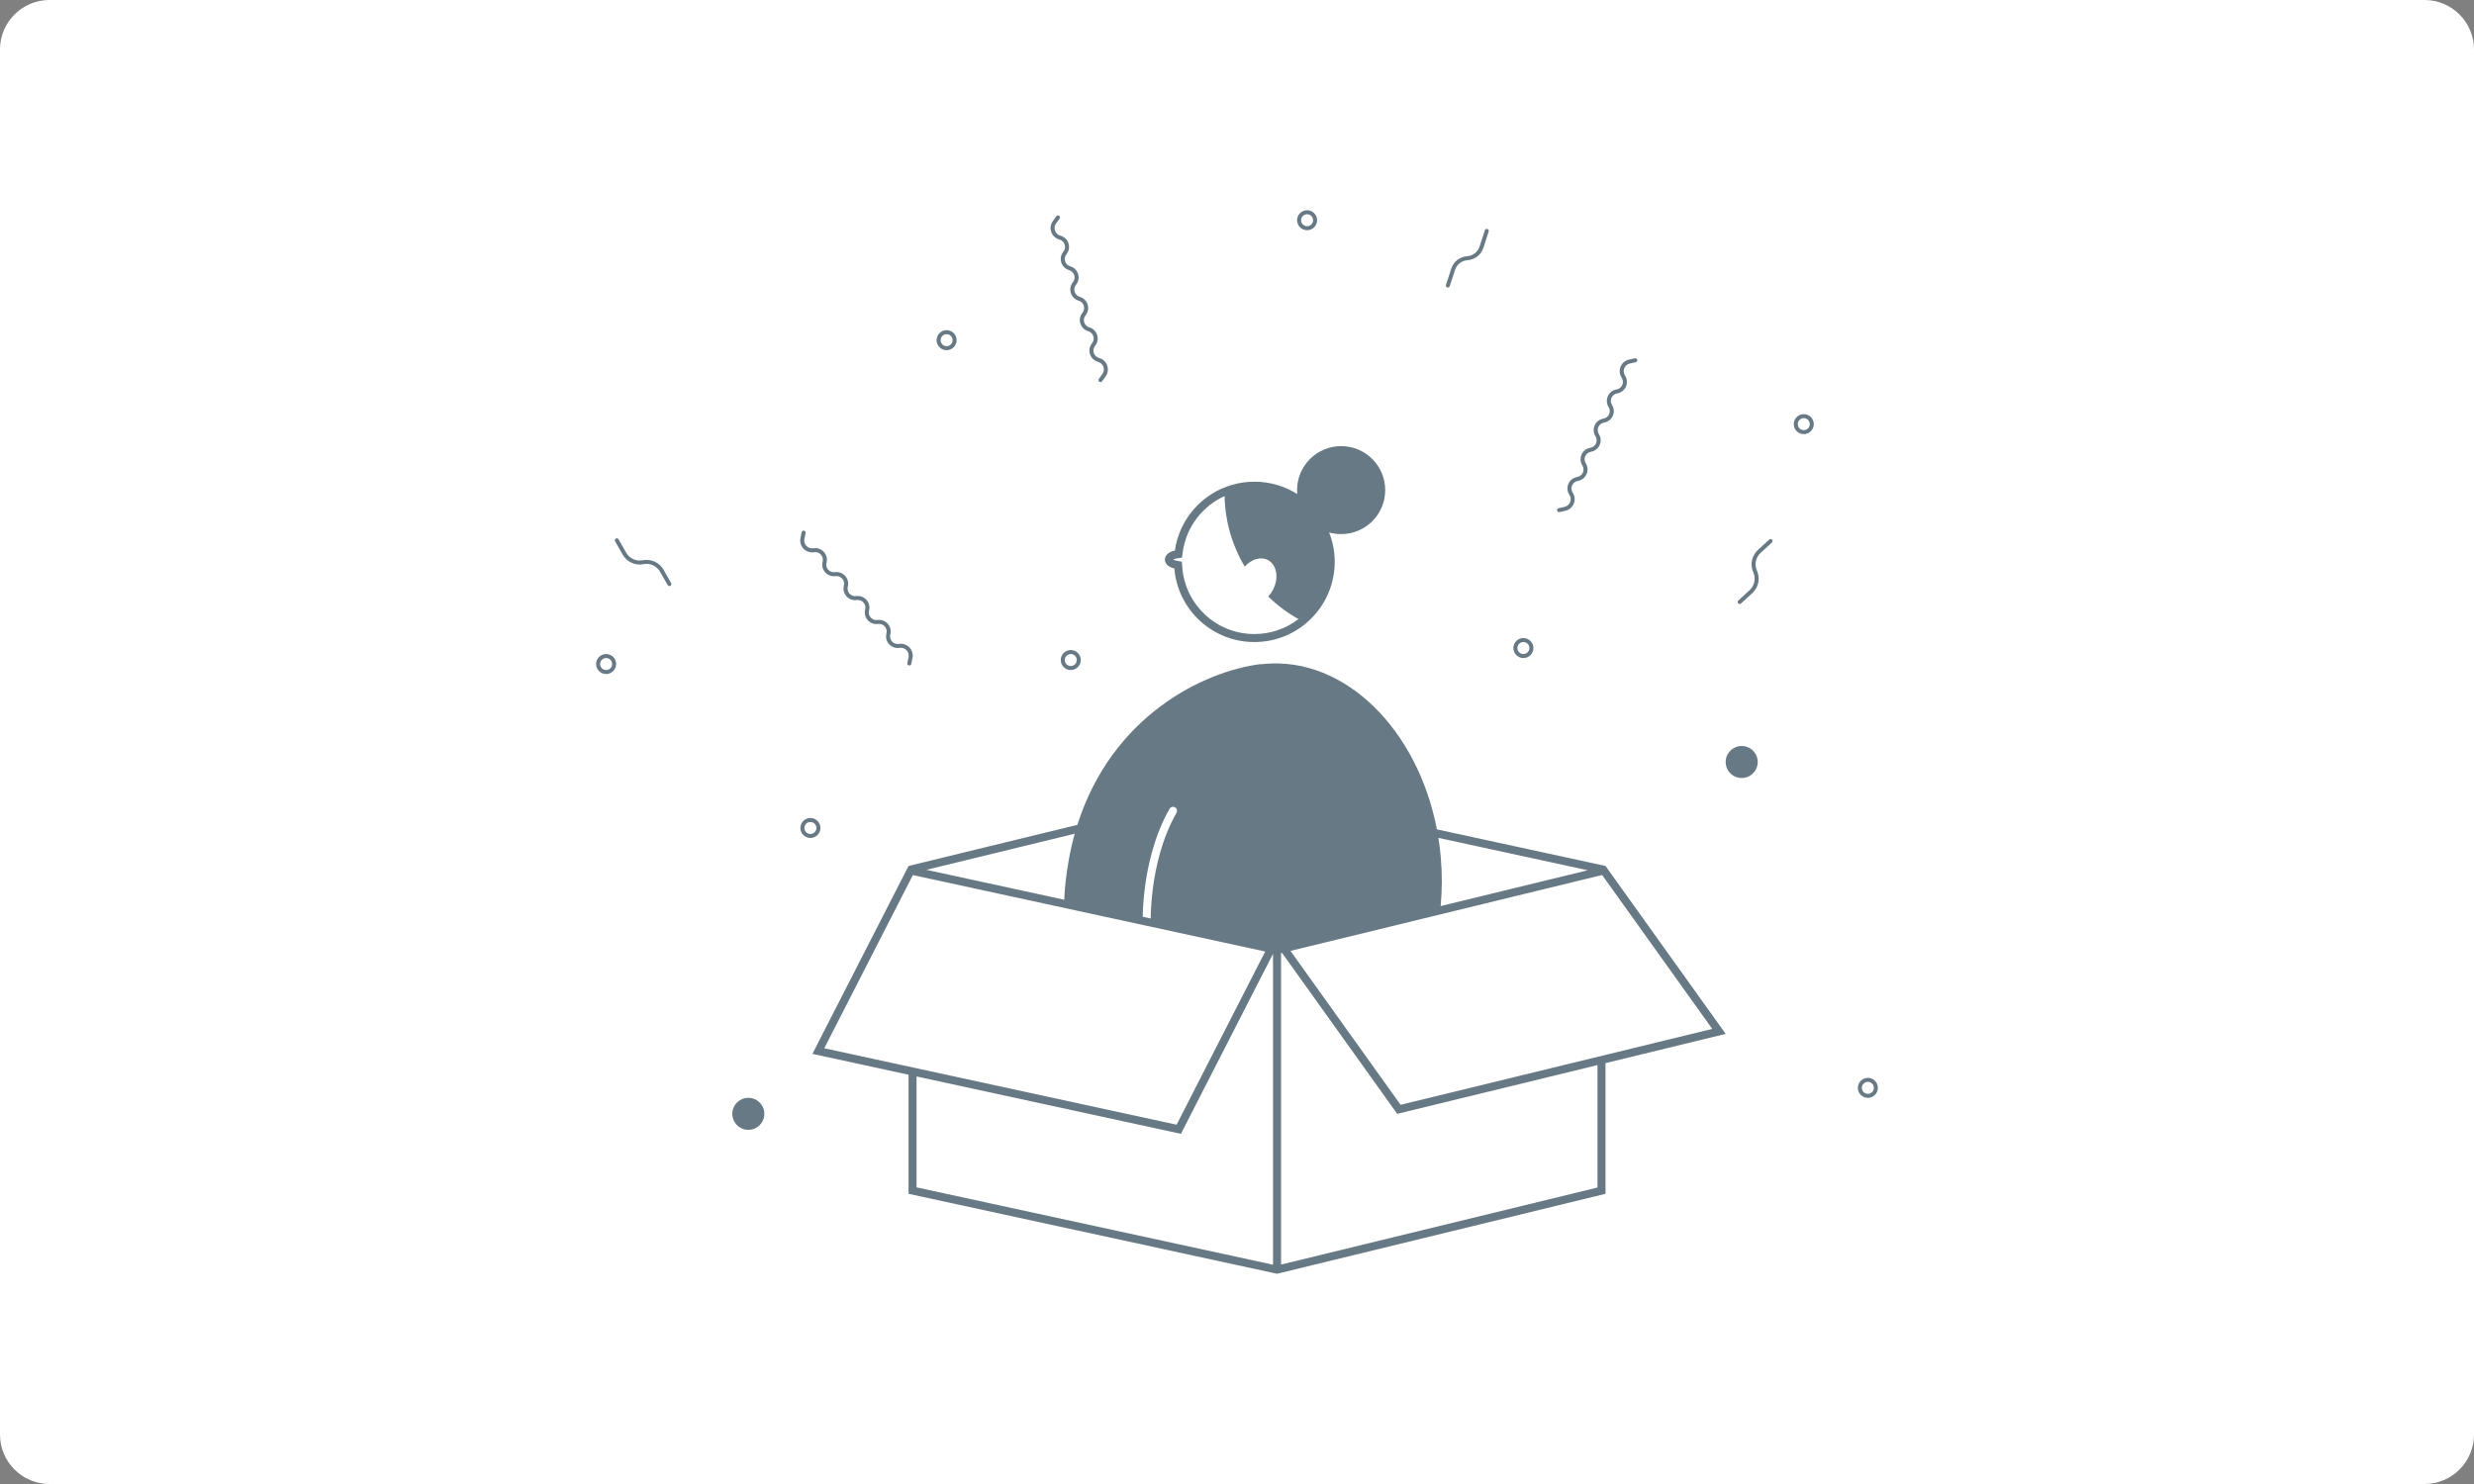 <svg
  width="200"
  height="120"
  viewBox="0 0 200 120"
  fill="none"
  xmlns="http://www.w3.org/2000/svg"
>
  <rect x="0" y="0" width="200" height="120" fill="#808080" stroke="none"/>
  <path
    d="M0 4C0 1.791 1.791 0 4 0H196C198.209 0 200 1.791 200 4V116C200 118.209 198.209 120 196 120H4C1.791 120 0 118.209 0 116V4Z"
    fill="white"
  />
  <path
    fill-rule="evenodd"
    clip-rule="evenodd"
    d="M106.476 17.808C106.476 18.255 106.114 18.616 105.667 18.616C105.22 18.616 104.857 18.255 104.857 17.808C104.857 17.362 105.22 17 105.667 17C106.114 17 106.476 17.362 106.476 17.808ZM106.152 17.808C106.152 18.076 105.935 18.293 105.667 18.293C105.398 18.293 105.181 18.076 105.181 17.808C105.181 17.54 105.398 17.323 105.667 17.323C105.935 17.323 106.152 17.54 106.152 17.808Z"
    fill="#002033"
    fill-opacity="0.6"
  />
  <path
    fill-rule="evenodd"
    clip-rule="evenodd"
    d="M77.333 27.508C77.333 27.954 76.971 28.316 76.524 28.316C76.077 28.316 75.714 27.954 75.714 27.508C75.714 27.061 76.077 26.699 76.524 26.699C76.971 26.699 77.333 27.061 77.333 27.508ZM77.01 27.508C77.01 27.775 76.792 27.992 76.524 27.992C76.255 27.992 76.038 27.775 76.038 27.508C76.038 27.24 76.255 27.023 76.524 27.023C76.792 27.023 77.01 27.24 77.01 27.508Z"
    fill="#002033"
    fill-opacity="0.6"
  />
  <path
    fill-rule="evenodd"
    clip-rule="evenodd"
    d="M123.152 53.211C123.599 53.211 123.962 52.849 123.962 52.402C123.962 51.956 123.599 51.594 123.152 51.594C122.705 51.594 122.343 51.956 122.343 52.402C122.343 52.849 122.705 53.211 123.152 53.211ZM123.152 52.887C123.421 52.887 123.638 52.67 123.638 52.402C123.638 52.134 123.421 51.917 123.152 51.917C122.884 51.917 122.667 52.134 122.667 52.402C122.667 52.67 122.884 52.887 123.152 52.887Z"
    fill="#002033"
    fill-opacity="0.6"
  />
  <path
    fill-rule="evenodd"
    clip-rule="evenodd"
    d="M87.371 53.372C87.371 53.819 87.009 54.18 86.562 54.18C86.115 54.18 85.752 53.819 85.752 53.372C85.752 52.926 86.115 52.564 86.562 52.564C87.009 52.564 87.371 52.926 87.371 53.372ZM87.048 53.372C87.048 53.64 86.83 53.857 86.562 53.857C86.294 53.857 86.076 53.64 86.076 53.372C86.076 53.104 86.294 52.887 86.562 52.887C86.83 52.887 87.048 53.104 87.048 53.372Z"
    fill="#002033"
    fill-opacity="0.6"
  />
  <path
    fill-rule="evenodd"
    clip-rule="evenodd"
    d="M151 88.774C151.447 88.774 151.809 88.413 151.809 87.966C151.809 87.52 151.447 87.158 151 87.158C150.553 87.158 150.19 87.52 150.19 87.966C150.19 88.413 150.553 88.774 151 88.774ZM151 88.451C151.268 88.451 151.486 88.234 151.486 87.966C151.486 87.698 151.268 87.481 151 87.481C150.732 87.481 150.514 87.698 150.514 87.966C150.514 88.234 150.732 88.451 151 88.451Z"
    fill="#002033"
    fill-opacity="0.6"
  />
  <path
    fill-rule="evenodd"
    clip-rule="evenodd"
    d="M146.629 34.297C146.629 34.743 146.266 35.105 145.819 35.105C145.372 35.105 145.009 34.743 145.009 34.297C145.009 33.851 145.372 33.489 145.819 33.489C146.266 33.489 146.629 33.851 146.629 34.297ZM146.305 34.297C146.305 34.565 146.087 34.782 145.819 34.782C145.551 34.782 145.333 34.565 145.333 34.297C145.333 34.029 145.551 33.812 145.819 33.812C146.087 33.812 146.305 34.029 146.305 34.297Z"
    fill="#002033"
    fill-opacity="0.6"
  />
  <path
    fill-rule="evenodd"
    clip-rule="evenodd"
    d="M65.514 67.759C65.961 67.759 66.324 67.397 66.324 66.951C66.324 66.505 65.961 66.143 65.514 66.143C65.067 66.143 64.705 66.505 64.705 66.951C64.705 67.397 65.067 67.759 65.514 67.759ZM65.514 67.436C65.782 67.436 66 67.219 66 66.951C66 66.683 65.782 66.466 65.514 66.466C65.246 66.466 65.028 66.683 65.028 66.951C65.028 67.219 65.246 67.436 65.514 67.436Z"
    fill="#002033"
    fill-opacity="0.6"
  />
  <path
    fill-rule="evenodd"
    clip-rule="evenodd"
    d="M49.809 53.696C49.809 54.142 49.447 54.504 49 54.504C48.553 54.504 48.19 54.142 48.19 53.696C48.19 53.249 48.553 52.887 49 52.887C49.447 52.887 49.809 53.249 49.809 53.696ZM49.486 53.696C49.486 53.963 49.268 54.18 49 54.18C48.732 54.18 48.514 53.963 48.514 53.696C48.514 53.428 48.732 53.211 49 53.211C49.268 53.211 49.486 53.428 49.486 53.696Z"
    fill="#002033"
    fill-opacity="0.6"
  />
  <path
    d="M120.039 18.622L119.606 19.946C119.463 20.383 119.068 20.689 118.609 20.718C118.017 20.757 117.508 21.151 117.324 21.713L116.891 23.037C116.863 23.122 116.91 23.213 116.995 23.241C117.08 23.269 117.171 23.222 117.199 23.137L117.632 21.814C117.775 21.377 118.17 21.071 118.629 21.041C119.221 21.003 119.73 20.609 119.914 20.046L120.347 18.722C120.375 18.637 120.328 18.546 120.243 18.518C120.158 18.491 120.067 18.537 120.039 18.622Z"
    fill="#002033"
    fill-opacity="0.6"
  />
  <path
    d="M142.329 44.708L143.244 43.868C143.31 43.807 143.314 43.705 143.253 43.639C143.193 43.574 143.09 43.569 143.025 43.63L142.11 44.47C141.609 44.93 141.459 45.659 141.738 46.28C141.96 46.773 141.84 47.353 141.442 47.72L140.527 48.56C140.461 48.62 140.457 48.722 140.518 48.788C140.578 48.854 140.68 48.858 140.746 48.798L141.661 47.958C142.162 47.497 142.312 46.768 142.033 46.147C141.811 45.654 141.93 45.074 142.329 44.708Z"
    fill="#002033"
    fill-opacity="0.6"
  />
  <path
    d="M50.005 43.612L50.62 44.691C50.887 45.161 51.426 45.408 51.958 45.303C52.626 45.171 53.304 45.481 53.641 46.072L54.255 47.151C54.299 47.229 54.272 47.328 54.194 47.372C54.116 47.416 54.017 47.389 53.973 47.311L53.359 46.232C53.091 45.762 52.552 45.515 52.021 45.62C51.352 45.752 50.675 45.442 50.338 44.851L49.724 43.772C49.68 43.695 49.707 43.596 49.785 43.552C49.862 43.508 49.961 43.535 50.005 43.612Z"
    fill="#002033"
    fill-opacity="0.6"
  />
  <path
    d="M65.742 44.337C65.305 44.397 64.939 44.008 65.028 43.577L65.125 43.101C65.143 43.013 65.086 42.928 64.999 42.91C64.911 42.892 64.825 42.949 64.808 43.036L64.71 43.512C64.577 44.162 65.128 44.748 65.787 44.657L65.821 44.652C66.257 44.592 66.614 44.993 66.502 45.418C66.332 46.066 66.876 46.679 67.541 46.587C67.976 46.526 68.333 46.928 68.222 47.353C68.051 48.001 68.596 48.613 69.26 48.521C69.696 48.461 70.053 48.862 69.941 49.287C69.771 49.935 70.315 50.547 70.98 50.455C71.416 50.395 71.773 50.797 71.661 51.221C71.49 51.869 72.035 52.482 72.7 52.39L72.734 52.385C73.171 52.324 73.537 52.714 73.449 53.145L73.351 53.621C73.333 53.708 73.39 53.794 73.478 53.812C73.565 53.829 73.651 53.773 73.669 53.685L73.766 53.21C73.899 52.56 73.348 51.973 72.689 52.065L72.655 52.069C72.219 52.13 71.862 51.728 71.974 51.303C72.145 50.656 71.6 50.043 70.935 50.135C70.5 50.196 70.143 49.794 70.254 49.369C70.425 48.721 69.88 48.109 69.216 48.201C68.78 48.261 68.423 47.859 68.535 47.435C68.705 46.787 68.161 46.174 67.496 46.266C67.06 46.327 66.703 45.925 66.815 45.5C66.986 44.852 66.441 44.24 65.776 44.332L65.742 44.337Z"
    fill="#002033"
    fill-opacity="0.6"
  />
  <path
    d="M131.76 29.394C131.329 29.49 131.124 29.983 131.359 30.356L131.377 30.386C131.734 30.953 131.398 31.7 130.736 31.811C130.302 31.883 130.082 32.373 130.316 32.745C130.673 33.312 130.337 34.059 129.675 34.17C129.241 34.243 129.021 34.733 129.255 35.105C129.612 35.672 129.276 36.419 128.614 36.53C128.18 36.602 127.96 37.092 128.194 37.464C128.55 38.031 128.214 38.778 127.553 38.889C127.119 38.962 126.898 39.451 127.132 39.823L127.151 39.853C127.504 40.415 127.195 41.157 126.546 41.303L126.072 41.409C125.985 41.429 125.898 41.374 125.879 41.287C125.859 41.2 125.914 41.114 126.001 41.094L126.475 40.987C126.906 40.891 127.111 40.398 126.877 40.025L126.858 39.995C126.501 39.428 126.837 38.681 127.499 38.57C127.933 38.498 128.153 38.008 127.919 37.636C127.563 37.069 127.899 36.321 128.56 36.211C128.994 36.138 129.214 35.648 128.981 35.276C128.624 34.709 128.96 33.962 129.622 33.851C130.055 33.779 130.276 33.289 130.042 32.917C129.685 32.35 130.021 31.602 130.683 31.492C131.117 31.419 131.337 30.929 131.103 30.558L131.085 30.528C130.731 29.966 131.04 29.224 131.689 29.078L132.163 28.972C132.25 28.952 132.337 29.007 132.357 29.094C132.376 29.181 132.322 29.267 132.234 29.287L131.76 29.394Z"
    fill="#002033"
    fill-opacity="0.6"
  />
  <path
    d="M85.714 19.055C85.29 18.931 85.117 18.426 85.375 18.069L85.66 17.675C85.712 17.603 85.695 17.502 85.623 17.45C85.55 17.397 85.449 17.414 85.397 17.486L85.113 17.88C84.724 18.418 84.985 19.179 85.623 19.365L85.656 19.375C86.078 19.499 86.238 20.011 85.962 20.353C85.54 20.874 85.784 21.655 86.428 21.844C86.85 21.968 87.01 22.48 86.734 22.822C86.312 23.343 86.556 24.125 87.2 24.313C87.622 24.437 87.782 24.949 87.506 25.291C87.084 25.812 87.328 26.593 87.972 26.782C88.394 26.906 88.554 27.418 88.278 27.76C87.856 28.28 88.1 29.062 88.744 29.251L88.777 29.261C89.201 29.385 89.374 29.89 89.116 30.247L88.832 30.641C88.779 30.713 88.796 30.814 88.868 30.866C88.941 30.919 89.042 30.902 89.094 30.83L89.379 30.436C89.767 29.898 89.506 29.137 88.868 28.951L88.835 28.941C88.413 28.817 88.253 28.305 88.529 27.963C88.951 27.442 88.707 26.66 88.063 26.472C87.641 26.348 87.481 25.835 87.757 25.494C88.18 24.973 87.935 24.191 87.291 24.003C86.869 23.879 86.709 23.367 86.986 23.025C87.407 22.504 87.163 21.723 86.519 21.534C86.097 21.41 85.937 20.898 86.213 20.556C86.635 20.035 86.391 19.253 85.747 19.065L85.714 19.055Z"
    fill="#002033"
    fill-opacity="0.6"
  />
  <path
    d="M140.8 62.91C141.515 62.91 142.095 62.331 142.095 61.617C142.095 60.902 141.515 60.323 140.8 60.323C140.085 60.323 139.505 60.902 139.505 61.617C139.505 62.331 140.085 62.91 140.8 62.91Z"
    fill="#002033"
    fill-opacity="0.6"
  />
  <path
    d="M60.495 91.361C61.211 91.361 61.79 90.782 61.79 90.068C61.79 89.353 61.211 88.774 60.495 88.774C59.78 88.774 59.2 89.353 59.2 90.068C59.2 90.782 59.78 91.361 60.495 91.361Z"
    fill="#002033"
    fill-opacity="0.6"
  />
  <path
    fill-rule="evenodd"
    clip-rule="evenodd"
    d="M111.981 39.632C111.981 41.596 110.386 43.188 108.419 43.188C108.082 43.188 107.757 43.141 107.448 43.054C107.739 43.791 107.9 44.594 107.9 45.434C107.9 46.676 107.55 47.835 106.944 48.821C106.581 49.413 106.125 49.941 105.596 50.387C104.466 51.342 103.003 51.917 101.406 51.917C98 51.917 95.206 49.298 94.935 45.966C94.496 45.884 94.171 45.594 94.171 45.249C94.171 44.893 94.516 44.596 94.977 44.525C95.334 41.987 97.162 39.92 99.574 39.213C100.155 39.043 100.77 38.951 101.406 38.951C102.68 38.951 103.869 39.318 104.871 39.95C104.862 39.845 104.857 39.739 104.857 39.632C104.857 37.667 106.452 36.075 108.419 36.075C110.386 36.075 111.981 37.667 111.981 39.632ZM98.997 40.115C97.209 40.924 95.901 42.605 95.618 44.615L95.551 45.09L95.077 45.164C94.969 45.18 94.893 45.217 94.85 45.249C94.89 45.278 94.958 45.313 95.055 45.331L95.54 45.422L95.581 45.914C95.824 48.913 98.34 51.271 101.406 51.271C102.748 51.271 103.984 50.819 104.97 50.061C104.077 49.56 103.255 48.945 102.526 48.236C102.671 48.081 102.8 47.9 102.907 47.696C103.406 46.745 103.222 45.666 102.496 45.286C101.912 44.98 101.156 45.22 100.622 45.821C99.626 44.144 99.039 42.196 98.997 40.115ZM94.811 45.285C94.811 45.285 94.812 45.285 94.812 45.284C94.812 45.284 94.811 45.285 94.811 45.285Z"
    fill="#002033"
    fill-opacity="0.6"
  />
  <path
    fill-rule="evenodd"
    clip-rule="evenodd"
    d="M73.448 70.023L65.676 85.218L73.448 86.905V96.534L103.238 103L103.562 102.922V102.921L129.79 96.534V85.967L139.505 83.602L129.79 70.023L116.159 67.064C114.601 58.958 108.713 53.119 102.256 53.683C102.148 53.693 102.041 53.704 101.933 53.717L101.943 53.696C97.241 54.282 89.871 57.932 87.097 66.699L73.448 70.023ZM73.797 70.76L66.635 84.764L95.117 90.947L102.279 76.942L73.797 70.76ZM74.893 70.336L86.034 72.755C86.068 71.809 86.184 70.741 86.4 69.538C86.532 68.801 86.694 68.094 86.883 67.416L74.893 70.336ZM116.28 67.752C116.362 68.266 116.427 68.788 116.473 69.318C116.591 70.667 116.585 71.99 116.465 73.267L128.354 70.372L116.28 67.752ZM93.026 74.094C93.025 74.156 93.024 74.215 93.023 74.272L92.378 74.131L92.379 74.079C92.392 73.517 92.434 72.724 92.552 71.797C92.787 69.949 93.325 67.553 94.545 65.405C94.634 65.249 94.831 65.195 94.987 65.283C95.142 65.371 95.197 65.569 95.109 65.724C93.946 67.771 93.424 70.075 93.194 71.879C93.08 72.779 93.039 73.549 93.026 74.094ZM102.914 77.122V102.268L74.095 96.013V87.045L95.467 91.684L102.914 77.122ZM129.143 96.026L103.562 102.256V77.075L103.644 77.055L112.952 90.068L129.143 86.125V96.026ZM113.225 89.336L104.321 76.891L129.518 70.754L138.421 83.2L113.225 89.336Z"
    fill="#002033"
    fill-opacity="0.6"
  />
</svg>
